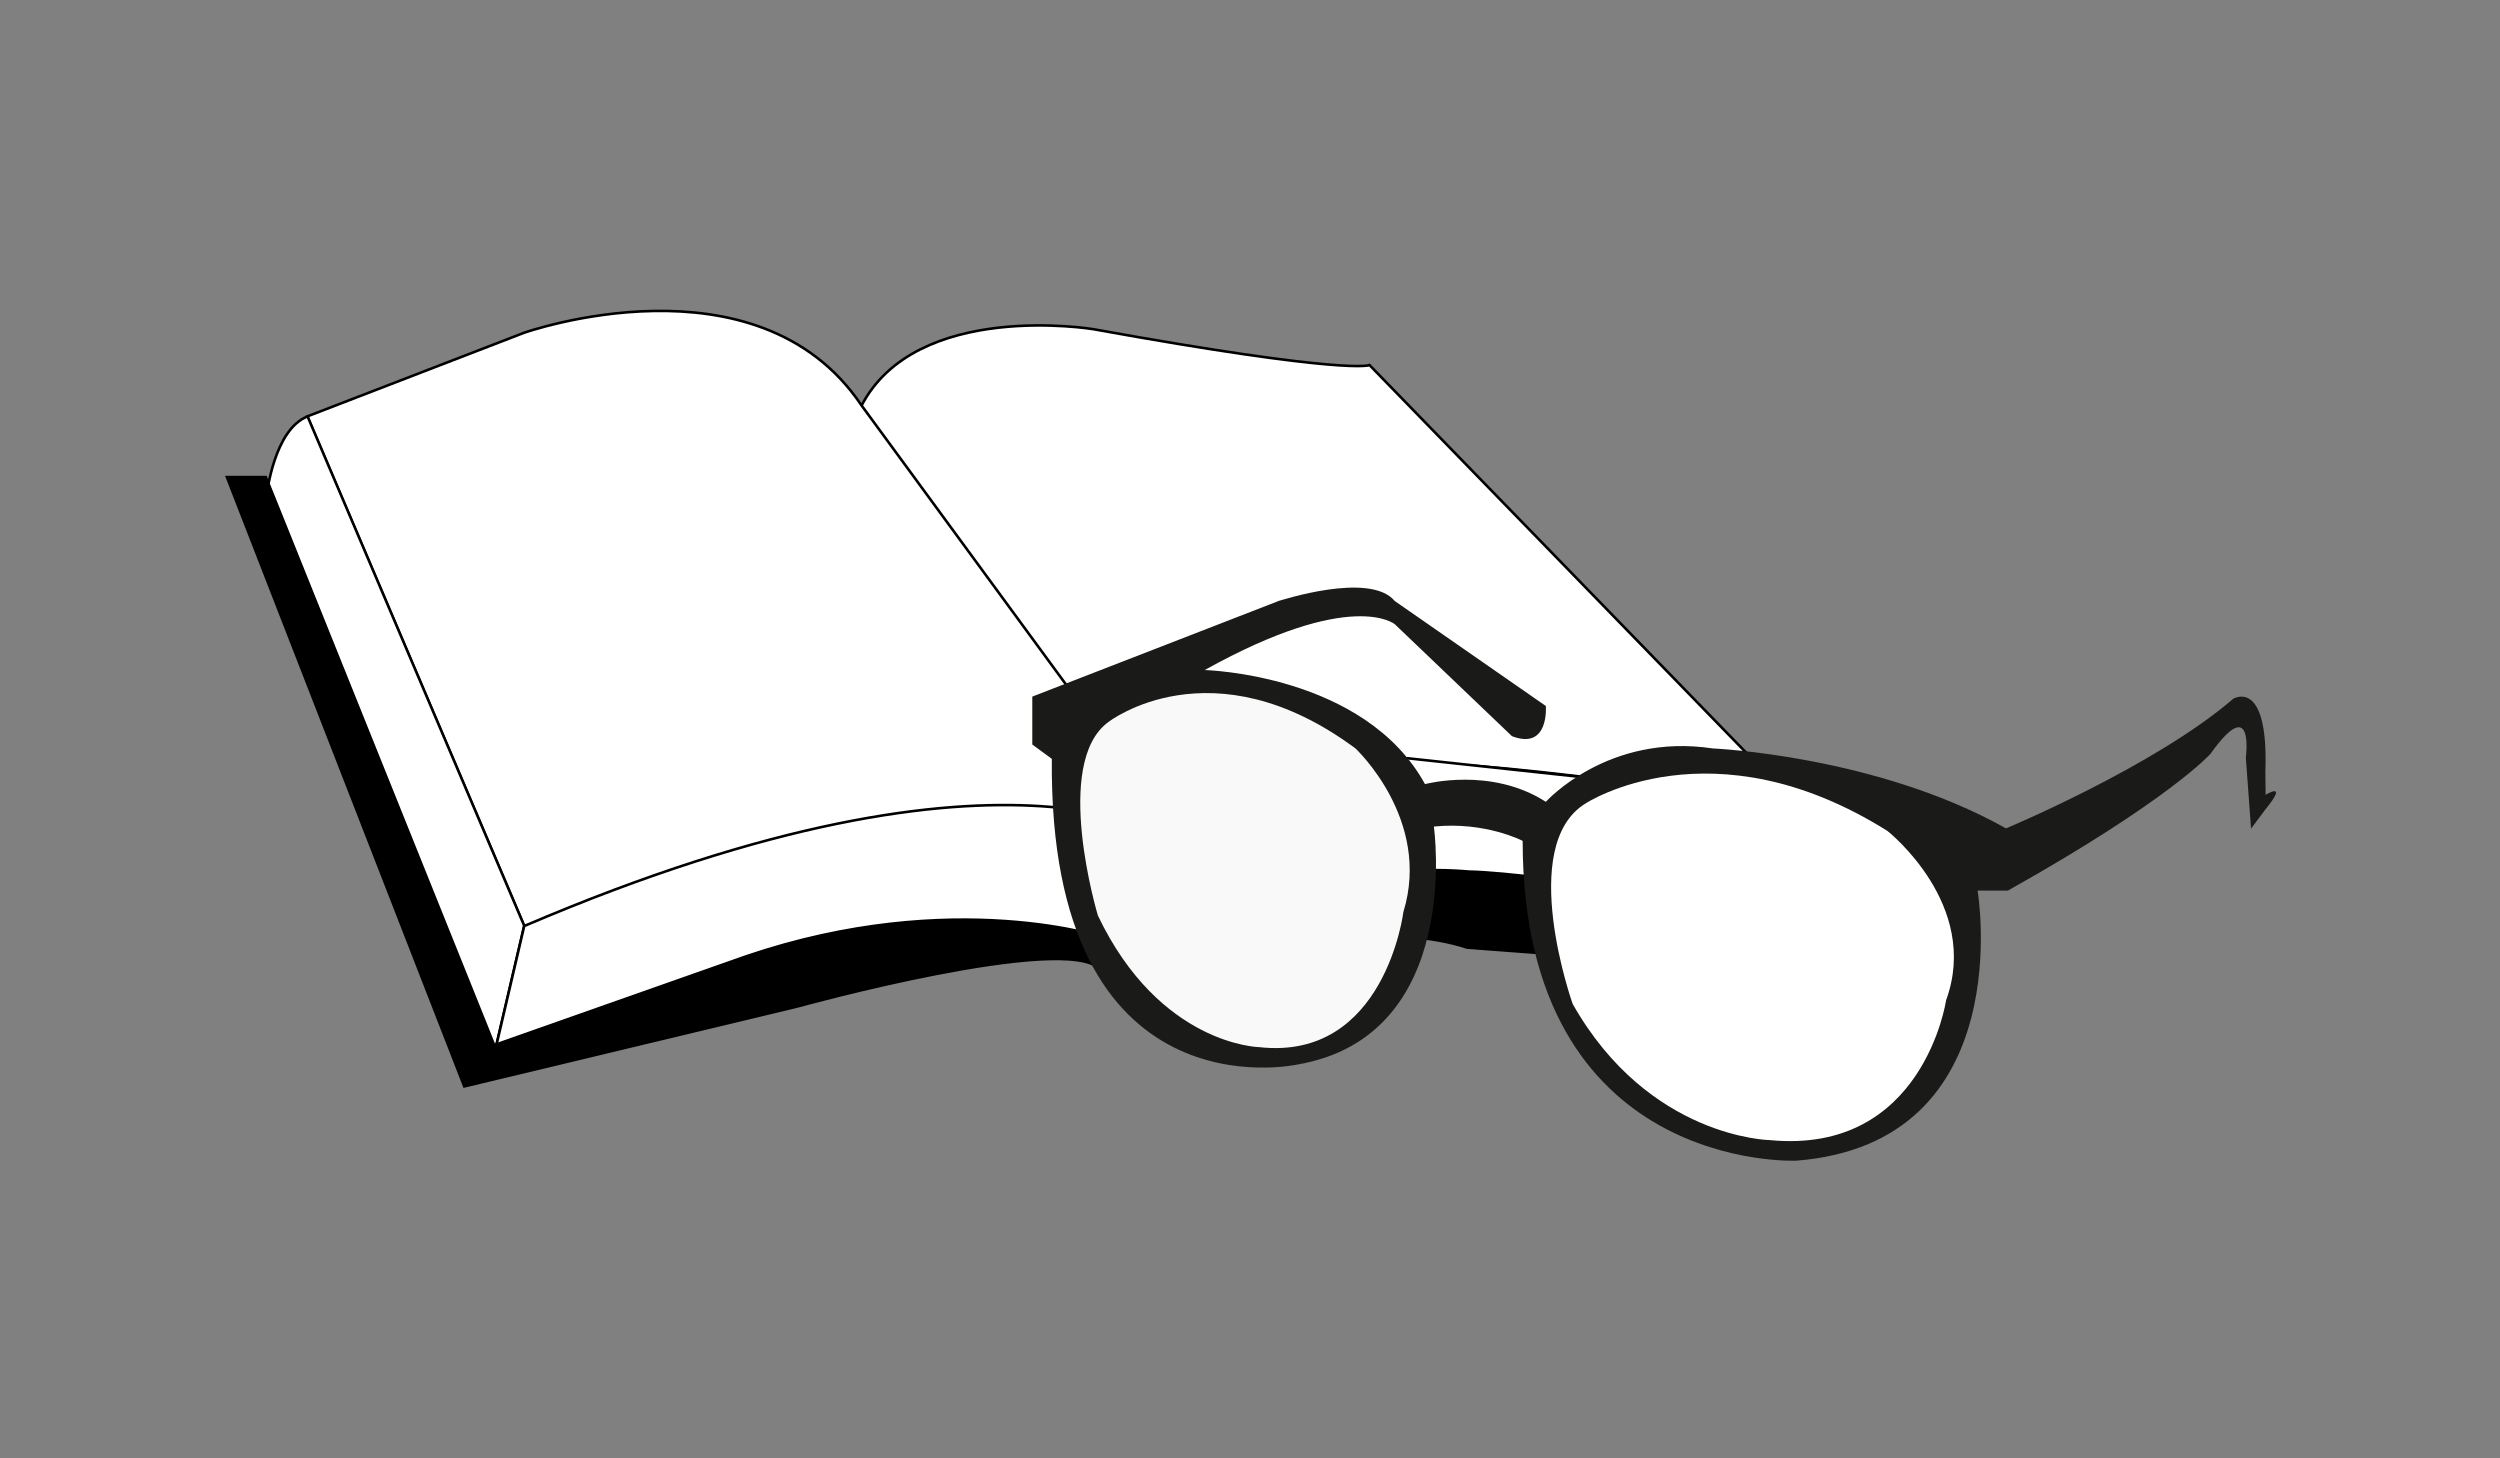 <?xml version="1.0" encoding="utf-8"?>
<!-- Generator: Adobe Illustrator 19.0.0, SVG Export Plug-In . SVG Version: 6.00 Build 0)  -->
<svg version="1.1" id="Camada_1" xmlns="http://www.w3.org/2000/svg" xmlns:xlink="http://www.w3.org/1999/xlink" x="0px" y="0px"
	 viewBox="0 0 960 560" style="enable-background:new 0 0 960 560;" xml:space="preserve">
<rect x="0" y="0" width="960" height="560" fill="#808080" stroke="none"/>
<style type="text/css">
	.st0{fill:none;stroke:#000000;stroke-miterlimit:10;}
	.st1{fill:#FFFFFF;}
	.st2{fill:none;stroke:#000000;stroke-width:3;stroke-miterlimit:10;}
	.st3{fill:#FFFFFF;stroke:#FFFFFF;stroke-miterlimit:10;}
	.st4{fill:#1A1A18;}
	.st5{fill:#F9F9F9;}
</style>
<g>
	<g>
		<path id="XMLID_18_" class="st0" d="M118,159.9"/>
		<g>
			<path id="XMLID_17_" class="st1" d="M525.9,140.2c0,0-8.3,3.9-106.1-13.8c0,0-68.1-11.3-89.1,29.6l124.1,171.6
				c0,0,28.7-32.5,83.2-33.5c0,0,7.8-6.4,152.8,15.8L525.9,140.2z"/>
			<path id="XMLID_16_" class="st0" d="M525.9,140.2c0,0-8.3,3.9-106.1-13.8c0,0-68.1-11.3-89.1,29.6l124.1,171.6
				c0,0,28.7-32.5,83.2-33.5c0,0,7.8-6.4,152.8,15.8L525.9,140.2z"/>
		</g>
		<g>
			<path id="XMLID_15_" class="st1" d="M201.3,355.6L118,159.9l83.2-32.1c0,0,89.5-31.6,129.5,27.7l124.1,169.4
				c0,0-42.3-28.7-127-6.3L201.3,355.6z"/>
			<path id="XMLID_14_" class="st0" d="M201.3,355.6L118,159.9l83.2-32.1c0,0,89.5-31.6,129.5,27.7l124.1,169.4
				c0,0-42.3-28.7-127-6.3L201.3,355.6z"/>
		</g>
		<g>
			<path id="XMLID_13_" class="st1" d="M102.5,189.6c0,0,2.8-24.7,15.6-29.7l83.2,195.6l-11.7,50.1L102.5,189.6z"/>
			<path id="XMLID_12_" class="st0" d="M102.5,189.6c0,0,2.8-24.7,15.6-29.7l83.2,195.6l-11.7,50.1L102.5,189.6z"/>
		</g>
		<g>
			<path id="XMLID_11_" class="st1" d="M201.3,355.6l-11.7,50.1c0,0,162.3-74.9,234-40.8c0,0,7.4-29.7,31.3-39.9
				C454.8,324.9,392.5,273.8,201.3,355.6z"/>
			<path id="XMLID_10_" class="st0" d="M201.3,355.6l-11.7,50.1c0,0,162.3-74.9,234-40.8c0,0,7.4-29.7,31.3-39.9
				C454.8,324.9,392.5,273.8,201.3,355.6z"/>
		</g>
		<g>
			<path id="XMLID_9_" class="st1" d="M690.9,307.4v49.3c0,1-0.9,1.8-1.9,1.5c-18.9-4.5-171.4-39.4-208.3,0.1L448,339.4
				c0,0,29.9-49.3,92.8-48.2L690.9,307.4z"/>
			<path id="XMLID_8_" class="st0" d="M690.9,307.4v49.3c0,1-0.9,1.8-1.9,1.5c-18.9-4.5-171.4-39.4-208.3,0.1L448,339.4
				c0,0,29.9-49.3,92.8-48.2L690.9,307.4z"/>
		</g>
		<g>
			<path id="XMLID_7_" d="M425.1,361.4c0,0-58.8-20.2-138.3,6.8l-97.6,34.4l-87.8-218.4H88.6l90.3,231.8L306,385.5
				c0,0,103-28.5,116.8-14.3c0,0,21.1,18.7,71.1-9.8c0,0,41.2-7.9,69.7,1.5l154.8,11.6c0.7,0.1,1.4-0.4,1.6-1.1v0
				c4-13.2,0.7-27.6-8.7-37.7l-16.7-18.1c0,0,5.1-10.9,5.9-13.8c1.1-4.1-11.6-12.2-14.2-8.9c-1.8,2.3,9.6,5.8,8.3,8.4l0,0
				c-3.6-0.5-6.7,2.3-6.7,5.9l0.8,42.8c0,0-98.6-15.9-124.6-16.3c0,0-55.4-5.8-81.5,19c0,0,8.3-23.5-22.1-19h-10.8
				c0,0,1.6-17.5,36.6-35.5C486.4,300.2,428.9,325.1,425.1,361.4z"/>
			<path id="XMLID_6_" class="st2" d="M425.1,361.4c0,0-58.8-20.2-138.3,6.8l-97.6,34.4l-87.8-218.4H88.6l90.3,231.8L306,385.5
				c0,0,103-28.5,116.8-14.3c0,0,21.1,18.7,71.1-9.8c0,0,41.2-7.9,69.7,1.5l154.8,11.6c0.7,0.1,1.4-0.4,1.6-1.1v0
				c4-13.2,0.7-27.6-8.7-37.7l-16.7-18.1c0,0,5.1-10.9,5.9-13.8c1.1-4.1-11.6-12.2-14.2-8.9c-1.8,2.3,9.6,5.8,8.3,8.4l0,0
				c-3.6-0.5-6.7,2.3-6.7,5.9l0.8,42.8c0,0-98.6-15.9-124.6-16.3c0,0-55.4-5.8-81.5,19c0,0,8.3-23.5-22.1-19h-10.8
				c0,0,1.6-17.5,36.6-35.5C486.4,300.2,428.9,325.1,425.1,361.4z"/>
		</g>
		
			<rect id="XMLID_5_" x="435.6" y="252.1" transform="matrix(0.866 -0.5 0.5 0.866 -77.372 271.909)" class="st3" width="66.2" height="56.6"/>
	</g>
	<g>
		<path id="XMLID_4_" class="st4" d="M535.6,230.8l58,40.3c0,0,1.4,17.1-13,11.6l-45-43c0,0-16.4-13.9-73,17.6
			c0,0,61.4,1.5,84.6,43.8c0,0,25.3-6.8,46.4,6.8c0,0,23.8-26.6,64.1-20.5c0,0,62.8,2.7,112.6,30.7c0,0,57.3-23.9,87.3-49.8
			c0,0,13.6-8.2,12.3,28l0.1,8.9c0,0,9-5.5,0,5.5l-5.6,7.5l-2-27.3c0,0,3.4-25.2-13.6-1.4c0,0-15.7,17.7-77.8,52.5h-11.6
			c0,0,16.4,96.9-69.6,103.7c0,0-105.1,4.8-105.1-122.8c0,0-14.3-7.5-34.1-5.5c0,0,11.6,80.5-52.5,91.4c0,0-95.5,21.2-94.2-117.4
			l-7.5-5.5v-18.4l94.8-36.8C491.2,230.8,526,219.2,535.6,230.8z"/>
		<path id="XMLID_3_" class="st0" d="M439.4,267.7"/>
		<path id="XMLID_2_" class="st5" d="M425.7,277.2c0,0,39.6-30.7,94.8,10.2c0,0,29.3,27.3,18.4,62.8c0,0-7.1,57.3-55.4,51.9
			c0,0-38.1-0.7-61.9-50.5C421.6,351.6,403.9,292.9,425.7,277.2z"/>
		<path id="XMLID_1_" class="st1" d="M608.9,308.5c0,0,48.4-31.8,115.9,10.6c0,0,35.9,28.3,22.5,65c0,0-8.7,59.4-67.7,53.7
			c0,0-46.5-0.7-75.7-52.3C603.9,385.5,582.3,324.7,608.9,308.5z"/>
	</g>
</g>
</svg>
